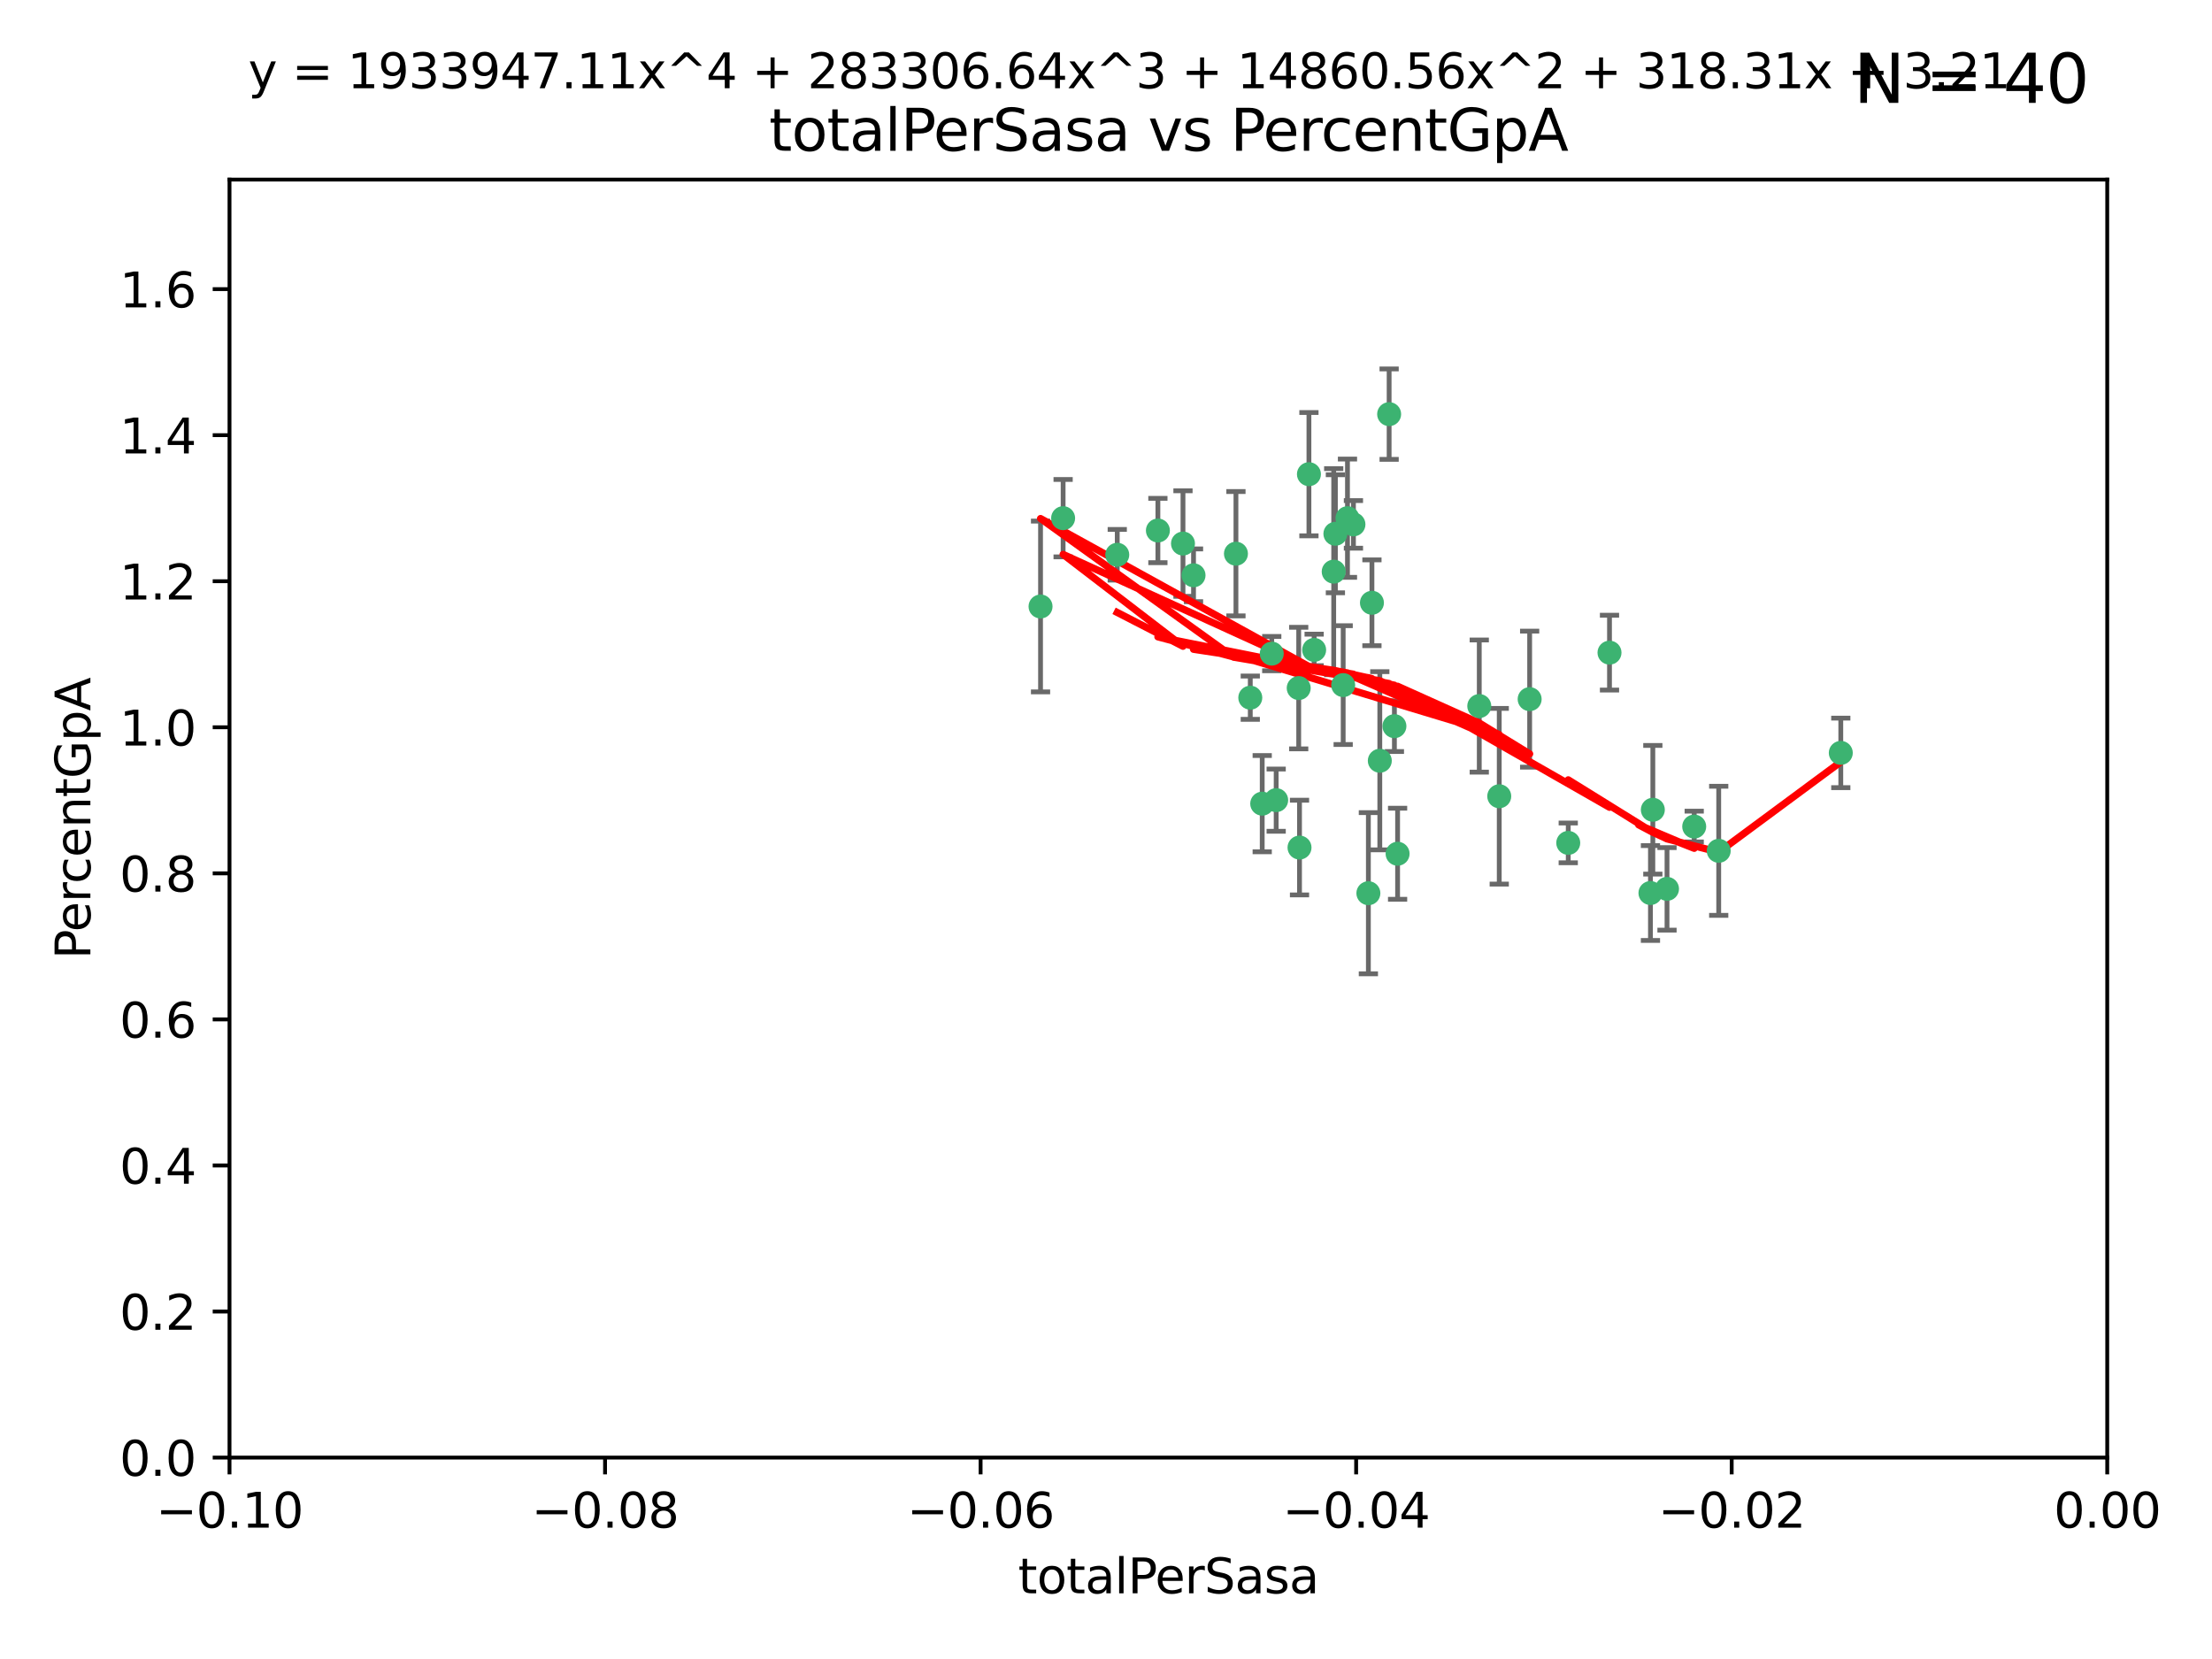 <?xml version="1.0" encoding="utf-8" standalone="no"?>
<!DOCTYPE svg PUBLIC "-//W3C//DTD SVG 1.1//EN"
  "http://www.w3.org/Graphics/SVG/1.1/DTD/svg11.dtd">
<svg xmlns:xlink="http://www.w3.org/1999/xlink" width="460.8pt" height="345.6pt" viewBox="0 0 460.8 345.6" xmlns="http://www.w3.org/2000/svg" version="1.1">
 <defs>
  <style type="text/css">*{stroke-linejoin: round; stroke-linecap: butt}</style>
 </defs>
 <g id="figure_1">
  <g id="patch_1">
   <path d="M 0 345.6 
L 460.8 345.6 
L 460.8 0 
L 0 0 
z
" style="fill: #ffffff"/>
  </g>
  <g id="axes_1">
   <g id="patch_2">
    <path d="M 47.81 303.64 
L 438.975 303.64 
L 438.975 37.411 
L 47.81 37.411 
z
" style="fill: #ffffff"/>
   </g>
   <g id="PathCollection_1">
    <defs>
     <path id="m30e2faf2db" d="M 0 1.118 
C 0.297 1.118 0.581 1 0.791 0.791 
C 1 0.581 1.118 0.297 1.118 0 
C 1.118 -0.297 1 -0.581 0.791 -0.791 
C 0.581 -1 0.297 -1.118 0 -1.118 
C -0.297 -1.118 -0.581 -1 -0.791 -0.791 
C -1 -0.581 -1.118 -0.297 -1.118 0 
C -1.118 0.297 -1 0.581 -0.791 0.791 
C -0.581 1 -0.297 1.118 0 1.118 
z
" style="stroke: #3cb371"/>
    </defs>
    <g clip-path="url(#pd89f2e4958)">
     <use xlink:href="#m30e2faf2db" x="232.745" y="115.568" style="fill: #3cb371; stroke: #3cb371"/>
     <use xlink:href="#m30e2faf2db" x="246.437" y="113.232" style="fill: #3cb371; stroke: #3cb371"/>
     <use xlink:href="#m30e2faf2db" x="221.467" y="107.943" style="fill: #3cb371; stroke: #3cb371"/>
     <use xlink:href="#m30e2faf2db" x="272.674" y="98.781" style="fill: #3cb371; stroke: #3cb371"/>
     <use xlink:href="#m30e2faf2db" x="216.764" y="126.342" style="fill: #3cb371; stroke: #3cb371"/>
     <use xlink:href="#m30e2faf2db" x="277.835" y="119.082" style="fill: #3cb371; stroke: #3cb371"/>
     <use xlink:href="#m30e2faf2db" x="270.544" y="143.336" style="fill: #3cb371; stroke: #3cb371"/>
     <use xlink:href="#m30e2faf2db" x="290.482" y="151.274" style="fill: #3cb371; stroke: #3cb371"/>
     <use xlink:href="#m30e2faf2db" x="265.85" y="166.685" style="fill: #3cb371; stroke: #3cb371"/>
     <use xlink:href="#m30e2faf2db" x="273.761" y="135.386" style="fill: #3cb371; stroke: #3cb371"/>
     <use xlink:href="#m30e2faf2db" x="280.703" y="107.949" style="fill: #3cb371; stroke: #3cb371"/>
     <use xlink:href="#m30e2faf2db" x="262.942" y="167.417" style="fill: #3cb371; stroke: #3cb371"/>
     <use xlink:href="#m30e2faf2db" x="289.382" y="86.272" style="fill: #3cb371; stroke: #3cb371"/>
     <use xlink:href="#m30e2faf2db" x="257.47" y="115.347" style="fill: #3cb371; stroke: #3cb371"/>
     <use xlink:href="#m30e2faf2db" x="241.211" y="110.514" style="fill: #3cb371; stroke: #3cb371"/>
     <use xlink:href="#m30e2faf2db" x="270.713" y="176.562" style="fill: #3cb371; stroke: #3cb371"/>
     <use xlink:href="#m30e2faf2db" x="281.947" y="109.239" style="fill: #3cb371; stroke: #3cb371"/>
     <use xlink:href="#m30e2faf2db" x="264.929" y="136.161" style="fill: #3cb371; stroke: #3cb371"/>
     <use xlink:href="#m30e2faf2db" x="287.439" y="158.478" style="fill: #3cb371; stroke: #3cb371"/>
     <use xlink:href="#m30e2faf2db" x="312.32" y="165.873" style="fill: #3cb371; stroke: #3cb371"/>
     <use xlink:href="#m30e2faf2db" x="260.457" y="145.341" style="fill: #3cb371; stroke: #3cb371"/>
     <use xlink:href="#m30e2faf2db" x="285.058" y="186.072" style="fill: #3cb371; stroke: #3cb371"/>
     <use xlink:href="#m30e2faf2db" x="285.8" y="125.569" style="fill: #3cb371; stroke: #3cb371"/>
     <use xlink:href="#m30e2faf2db" x="278.187" y="111.192" style="fill: #3cb371; stroke: #3cb371"/>
     <use xlink:href="#m30e2faf2db" x="248.634" y="119.843" style="fill: #3cb371; stroke: #3cb371"/>
     <use xlink:href="#m30e2faf2db" x="279.809" y="142.72" style="fill: #3cb371; stroke: #3cb371"/>
     <use xlink:href="#m30e2faf2db" x="318.654" y="145.644" style="fill: #3cb371; stroke: #3cb371"/>
     <use xlink:href="#m30e2faf2db" x="308.159" y="147.083" style="fill: #3cb371; stroke: #3cb371"/>
     <use xlink:href="#m30e2faf2db" x="291.145" y="177.849" style="fill: #3cb371; stroke: #3cb371"/>
     <use xlink:href="#m30e2faf2db" x="335.288" y="135.958" style="fill: #3cb371; stroke: #3cb371"/>
     <use xlink:href="#m30e2faf2db" x="326.694" y="175.59" style="fill: #3cb371; stroke: #3cb371"/>
     <use xlink:href="#m30e2faf2db" x="344.316" y="168.689" style="fill: #3cb371; stroke: #3cb371"/>
     <use xlink:href="#m30e2faf2db" x="352.935" y="172.188" style="fill: #3cb371; stroke: #3cb371"/>
     <use xlink:href="#m30e2faf2db" x="343.82" y="186.034" style="fill: #3cb371; stroke: #3cb371"/>
     <use xlink:href="#m30e2faf2db" x="347.27" y="185.169" style="fill: #3cb371; stroke: #3cb371"/>
     <use xlink:href="#m30e2faf2db" x="358.04" y="177.24" style="fill: #3cb371; stroke: #3cb371"/>
     <use xlink:href="#m30e2faf2db" x="383.471" y="156.841" style="fill: #3cb371; stroke: #3cb371"/>
    </g>
   </g>
   <g id="matplotlib.axis_1">
    <g id="xtick_1">
     <g id="line2d_1">
      <defs>
       <path id="me23a1dee1b" d="M 0 0 
L 0 3.5 
" style="stroke: #000000; stroke-width: 0.8"/>
      </defs>
      <g>
       <use xlink:href="#me23a1dee1b" x="47.81" y="303.64" style="stroke: #000000; stroke-width: 0.8"/>
      </g>
     </g>
     <g id="text_1">
      <!-- −0.10 -->
      <g transform="translate(32.487 318.238)scale(0.1 -0.1)">
       <defs>
        <path id="DejaVuSans-2212" d="M 678 2272 
L 4684 2272 
L 4684 1741 
L 678 1741 
L 678 2272 
z
" transform="scale(0.016)"/>
        <path id="DejaVuSans-30" d="M 2034 4250 
Q 1547 4250 1301 3770 
Q 1056 3291 1056 2328 
Q 1056 1369 1301 889 
Q 1547 409 2034 409 
Q 2525 409 2770 889 
Q 3016 1369 3016 2328 
Q 3016 3291 2770 3770 
Q 2525 4250 2034 4250 
z
M 2034 4750 
Q 2819 4750 3233 4129 
Q 3647 3509 3647 2328 
Q 3647 1150 3233 529 
Q 2819 -91 2034 -91 
Q 1250 -91 836 529 
Q 422 1150 422 2328 
Q 422 3509 836 4129 
Q 1250 4750 2034 4750 
z
" transform="scale(0.016)"/>
        <path id="DejaVuSans-2e" d="M 684 794 
L 1344 794 
L 1344 0 
L 684 0 
L 684 794 
z
" transform="scale(0.016)"/>
        <path id="DejaVuSans-31" d="M 794 531 
L 1825 531 
L 1825 4091 
L 703 3866 
L 703 4441 
L 1819 4666 
L 2450 4666 
L 2450 531 
L 3481 531 
L 3481 0 
L 794 0 
L 794 531 
z
" transform="scale(0.016)"/>
       </defs>
       <use xlink:href="#DejaVuSans-2212"/>
       <use xlink:href="#DejaVuSans-30" x="83.789"/>
       <use xlink:href="#DejaVuSans-2e" x="147.412"/>
       <use xlink:href="#DejaVuSans-31" x="179.199"/>
       <use xlink:href="#DejaVuSans-30" x="242.822"/>
      </g>
     </g>
    </g>
    <g id="xtick_2">
     <g id="line2d_2">
      <g>
       <use xlink:href="#me23a1dee1b" x="126.043" y="303.64" style="stroke: #000000; stroke-width: 0.8"/>
      </g>
     </g>
     <g id="text_2">
      <!-- −0.08 -->
      <g transform="translate(110.72 318.238)scale(0.1 -0.1)">
       <defs>
        <path id="DejaVuSans-38" d="M 2034 2216 
Q 1584 2216 1326 1975 
Q 1069 1734 1069 1313 
Q 1069 891 1326 650 
Q 1584 409 2034 409 
Q 2484 409 2743 651 
Q 3003 894 3003 1313 
Q 3003 1734 2745 1975 
Q 2488 2216 2034 2216 
z
M 1403 2484 
Q 997 2584 770 2862 
Q 544 3141 544 3541 
Q 544 4100 942 4425 
Q 1341 4750 2034 4750 
Q 2731 4750 3128 4425 
Q 3525 4100 3525 3541 
Q 3525 3141 3298 2862 
Q 3072 2584 2669 2484 
Q 3125 2378 3379 2068 
Q 3634 1759 3634 1313 
Q 3634 634 3220 271 
Q 2806 -91 2034 -91 
Q 1263 -91 848 271 
Q 434 634 434 1313 
Q 434 1759 690 2068 
Q 947 2378 1403 2484 
z
M 1172 3481 
Q 1172 3119 1398 2916 
Q 1625 2713 2034 2713 
Q 2441 2713 2670 2916 
Q 2900 3119 2900 3481 
Q 2900 3844 2670 4047 
Q 2441 4250 2034 4250 
Q 1625 4250 1398 4047 
Q 1172 3844 1172 3481 
z
" transform="scale(0.016)"/>
       </defs>
       <use xlink:href="#DejaVuSans-2212"/>
       <use xlink:href="#DejaVuSans-30" x="83.789"/>
       <use xlink:href="#DejaVuSans-2e" x="147.412"/>
       <use xlink:href="#DejaVuSans-30" x="179.199"/>
       <use xlink:href="#DejaVuSans-38" x="242.822"/>
      </g>
     </g>
    </g>
    <g id="xtick_3">
     <g id="line2d_3">
      <g>
       <use xlink:href="#me23a1dee1b" x="204.276" y="303.64" style="stroke: #000000; stroke-width: 0.8"/>
      </g>
     </g>
     <g id="text_3">
      <!-- −0.06 -->
      <g transform="translate(188.953 318.238)scale(0.1 -0.1)">
       <defs>
        <path id="DejaVuSans-36" d="M 2113 2584 
Q 1688 2584 1439 2293 
Q 1191 2003 1191 1497 
Q 1191 994 1439 701 
Q 1688 409 2113 409 
Q 2538 409 2786 701 
Q 3034 994 3034 1497 
Q 3034 2003 2786 2293 
Q 2538 2584 2113 2584 
z
M 3366 4563 
L 3366 3988 
Q 3128 4100 2886 4159 
Q 2644 4219 2406 4219 
Q 1781 4219 1451 3797 
Q 1122 3375 1075 2522 
Q 1259 2794 1537 2939 
Q 1816 3084 2150 3084 
Q 2853 3084 3261 2657 
Q 3669 2231 3669 1497 
Q 3669 778 3244 343 
Q 2819 -91 2113 -91 
Q 1303 -91 875 529 
Q 447 1150 447 2328 
Q 447 3434 972 4092 
Q 1497 4750 2381 4750 
Q 2619 4750 2861 4703 
Q 3103 4656 3366 4563 
z
" transform="scale(0.016)"/>
       </defs>
       <use xlink:href="#DejaVuSans-2212"/>
       <use xlink:href="#DejaVuSans-30" x="83.789"/>
       <use xlink:href="#DejaVuSans-2e" x="147.412"/>
       <use xlink:href="#DejaVuSans-30" x="179.199"/>
       <use xlink:href="#DejaVuSans-36" x="242.822"/>
      </g>
     </g>
    </g>
    <g id="xtick_4">
     <g id="line2d_4">
      <g>
       <use xlink:href="#me23a1dee1b" x="282.509" y="303.64" style="stroke: #000000; stroke-width: 0.8"/>
      </g>
     </g>
     <g id="text_4">
      <!-- −0.04 -->
      <g transform="translate(267.186 318.238)scale(0.1 -0.1)">
       <defs>
        <path id="DejaVuSans-34" d="M 2419 4116 
L 825 1625 
L 2419 1625 
L 2419 4116 
z
M 2253 4666 
L 3047 4666 
L 3047 1625 
L 3713 1625 
L 3713 1100 
L 3047 1100 
L 3047 0 
L 2419 0 
L 2419 1100 
L 313 1100 
L 313 1709 
L 2253 4666 
z
" transform="scale(0.016)"/>
       </defs>
       <use xlink:href="#DejaVuSans-2212"/>
       <use xlink:href="#DejaVuSans-30" x="83.789"/>
       <use xlink:href="#DejaVuSans-2e" x="147.412"/>
       <use xlink:href="#DejaVuSans-30" x="179.199"/>
       <use xlink:href="#DejaVuSans-34" x="242.822"/>
      </g>
     </g>
    </g>
    <g id="xtick_5">
     <g id="line2d_5">
      <g>
       <use xlink:href="#me23a1dee1b" x="360.742" y="303.64" style="stroke: #000000; stroke-width: 0.8"/>
      </g>
     </g>
     <g id="text_5">
      <!-- −0.02 -->
      <g transform="translate(345.419 318.238)scale(0.1 -0.1)">
       <defs>
        <path id="DejaVuSans-32" d="M 1228 531 
L 3431 531 
L 3431 0 
L 469 0 
L 469 531 
Q 828 903 1448 1529 
Q 2069 2156 2228 2338 
Q 2531 2678 2651 2914 
Q 2772 3150 2772 3378 
Q 2772 3750 2511 3984 
Q 2250 4219 1831 4219 
Q 1534 4219 1204 4116 
Q 875 4013 500 3803 
L 500 4441 
Q 881 4594 1212 4672 
Q 1544 4750 1819 4750 
Q 2544 4750 2975 4387 
Q 3406 4025 3406 3419 
Q 3406 3131 3298 2873 
Q 3191 2616 2906 2266 
Q 2828 2175 2409 1742 
Q 1991 1309 1228 531 
z
" transform="scale(0.016)"/>
       </defs>
       <use xlink:href="#DejaVuSans-2212"/>
       <use xlink:href="#DejaVuSans-30" x="83.789"/>
       <use xlink:href="#DejaVuSans-2e" x="147.412"/>
       <use xlink:href="#DejaVuSans-30" x="179.199"/>
       <use xlink:href="#DejaVuSans-32" x="242.822"/>
      </g>
     </g>
    </g>
    <g id="xtick_6">
     <g id="line2d_6">
      <g>
       <use xlink:href="#me23a1dee1b" x="438.975" y="303.64" style="stroke: #000000; stroke-width: 0.8"/>
      </g>
     </g>
     <g id="text_6">
      <!-- 0.00 -->
      <g transform="translate(427.842 318.238)scale(0.1 -0.1)">
       <use xlink:href="#DejaVuSans-30"/>
       <use xlink:href="#DejaVuSans-2e" x="63.623"/>
       <use xlink:href="#DejaVuSans-30" x="95.41"/>
       <use xlink:href="#DejaVuSans-30" x="159.033"/>
      </g>
     </g>
    </g>
    <g id="text_7">
     <!-- totalPerSasa -->
     <g transform="translate(212.087 331.917)scale(0.1 -0.1)">
      <defs>
       <path id="DejaVuSans-74" d="M 1172 4494 
L 1172 3500 
L 2356 3500 
L 2356 3053 
L 1172 3053 
L 1172 1153 
Q 1172 725 1289 603 
Q 1406 481 1766 481 
L 2356 481 
L 2356 0 
L 1766 0 
Q 1100 0 847 248 
Q 594 497 594 1153 
L 594 3053 
L 172 3053 
L 172 3500 
L 594 3500 
L 594 4494 
L 1172 4494 
z
" transform="scale(0.016)"/>
       <path id="DejaVuSans-6f" d="M 1959 3097 
Q 1497 3097 1228 2736 
Q 959 2375 959 1747 
Q 959 1119 1226 758 
Q 1494 397 1959 397 
Q 2419 397 2687 759 
Q 2956 1122 2956 1747 
Q 2956 2369 2687 2733 
Q 2419 3097 1959 3097 
z
M 1959 3584 
Q 2709 3584 3137 3096 
Q 3566 2609 3566 1747 
Q 3566 888 3137 398 
Q 2709 -91 1959 -91 
Q 1206 -91 779 398 
Q 353 888 353 1747 
Q 353 2609 779 3096 
Q 1206 3584 1959 3584 
z
" transform="scale(0.016)"/>
       <path id="DejaVuSans-61" d="M 2194 1759 
Q 1497 1759 1228 1600 
Q 959 1441 959 1056 
Q 959 750 1161 570 
Q 1363 391 1709 391 
Q 2188 391 2477 730 
Q 2766 1069 2766 1631 
L 2766 1759 
L 2194 1759 
z
M 3341 1997 
L 3341 0 
L 2766 0 
L 2766 531 
Q 2569 213 2275 61 
Q 1981 -91 1556 -91 
Q 1019 -91 701 211 
Q 384 513 384 1019 
Q 384 1609 779 1909 
Q 1175 2209 1959 2209 
L 2766 2209 
L 2766 2266 
Q 2766 2663 2505 2880 
Q 2244 3097 1772 3097 
Q 1472 3097 1187 3025 
Q 903 2953 641 2809 
L 641 3341 
Q 956 3463 1253 3523 
Q 1550 3584 1831 3584 
Q 2591 3584 2966 3190 
Q 3341 2797 3341 1997 
z
" transform="scale(0.016)"/>
       <path id="DejaVuSans-6c" d="M 603 4863 
L 1178 4863 
L 1178 0 
L 603 0 
L 603 4863 
z
" transform="scale(0.016)"/>
       <path id="DejaVuSans-50" d="M 1259 4147 
L 1259 2394 
L 2053 2394 
Q 2494 2394 2734 2622 
Q 2975 2850 2975 3272 
Q 2975 3691 2734 3919 
Q 2494 4147 2053 4147 
L 1259 4147 
z
M 628 4666 
L 2053 4666 
Q 2838 4666 3239 4311 
Q 3641 3956 3641 3272 
Q 3641 2581 3239 2228 
Q 2838 1875 2053 1875 
L 1259 1875 
L 1259 0 
L 628 0 
L 628 4666 
z
" transform="scale(0.016)"/>
       <path id="DejaVuSans-65" d="M 3597 1894 
L 3597 1613 
L 953 1613 
Q 991 1019 1311 708 
Q 1631 397 2203 397 
Q 2534 397 2845 478 
Q 3156 559 3463 722 
L 3463 178 
Q 3153 47 2828 -22 
Q 2503 -91 2169 -91 
Q 1331 -91 842 396 
Q 353 884 353 1716 
Q 353 2575 817 3079 
Q 1281 3584 2069 3584 
Q 2775 3584 3186 3129 
Q 3597 2675 3597 1894 
z
M 3022 2063 
Q 3016 2534 2758 2815 
Q 2500 3097 2075 3097 
Q 1594 3097 1305 2825 
Q 1016 2553 972 2059 
L 3022 2063 
z
" transform="scale(0.016)"/>
       <path id="DejaVuSans-72" d="M 2631 2963 
Q 2534 3019 2420 3045 
Q 2306 3072 2169 3072 
Q 1681 3072 1420 2755 
Q 1159 2438 1159 1844 
L 1159 0 
L 581 0 
L 581 3500 
L 1159 3500 
L 1159 2956 
Q 1341 3275 1631 3429 
Q 1922 3584 2338 3584 
Q 2397 3584 2469 3576 
Q 2541 3569 2628 3553 
L 2631 2963 
z
" transform="scale(0.016)"/>
       <path id="DejaVuSans-53" d="M 3425 4513 
L 3425 3897 
Q 3066 4069 2747 4153 
Q 2428 4238 2131 4238 
Q 1616 4238 1336 4038 
Q 1056 3838 1056 3469 
Q 1056 3159 1242 3001 
Q 1428 2844 1947 2747 
L 2328 2669 
Q 3034 2534 3370 2195 
Q 3706 1856 3706 1288 
Q 3706 609 3251 259 
Q 2797 -91 1919 -91 
Q 1588 -91 1214 -16 
Q 841 59 441 206 
L 441 856 
Q 825 641 1194 531 
Q 1563 422 1919 422 
Q 2459 422 2753 634 
Q 3047 847 3047 1241 
Q 3047 1584 2836 1778 
Q 2625 1972 2144 2069 
L 1759 2144 
Q 1053 2284 737 2584 
Q 422 2884 422 3419 
Q 422 4038 858 4394 
Q 1294 4750 2059 4750 
Q 2388 4750 2728 4690 
Q 3069 4631 3425 4513 
z
" transform="scale(0.016)"/>
       <path id="DejaVuSans-73" d="M 2834 3397 
L 2834 2853 
Q 2591 2978 2328 3040 
Q 2066 3103 1784 3103 
Q 1356 3103 1142 2972 
Q 928 2841 928 2578 
Q 928 2378 1081 2264 
Q 1234 2150 1697 2047 
L 1894 2003 
Q 2506 1872 2764 1633 
Q 3022 1394 3022 966 
Q 3022 478 2636 193 
Q 2250 -91 1575 -91 
Q 1294 -91 989 -36 
Q 684 19 347 128 
L 347 722 
Q 666 556 975 473 
Q 1284 391 1588 391 
Q 1994 391 2212 530 
Q 2431 669 2431 922 
Q 2431 1156 2273 1281 
Q 2116 1406 1581 1522 
L 1381 1569 
Q 847 1681 609 1914 
Q 372 2147 372 2553 
Q 372 3047 722 3315 
Q 1072 3584 1716 3584 
Q 2034 3584 2315 3537 
Q 2597 3491 2834 3397 
z
" transform="scale(0.016)"/>
      </defs>
      <use xlink:href="#DejaVuSans-74"/>
      <use xlink:href="#DejaVuSans-6f" x="39.209"/>
      <use xlink:href="#DejaVuSans-74" x="100.391"/>
      <use xlink:href="#DejaVuSans-61" x="139.6"/>
      <use xlink:href="#DejaVuSans-6c" x="200.879"/>
      <use xlink:href="#DejaVuSans-50" x="228.662"/>
      <use xlink:href="#DejaVuSans-65" x="285.34"/>
      <use xlink:href="#DejaVuSans-72" x="346.863"/>
      <use xlink:href="#DejaVuSans-53" x="387.977"/>
      <use xlink:href="#DejaVuSans-61" x="451.453"/>
      <use xlink:href="#DejaVuSans-73" x="512.732"/>
      <use xlink:href="#DejaVuSans-61" x="564.832"/>
     </g>
    </g>
   </g>
   <g id="matplotlib.axis_2">
    <g id="ytick_1">
     <g id="line2d_7">
      <defs>
       <path id="m6cf8904d80" d="M 0 0 
L -3.5 0 
" style="stroke: #000000; stroke-width: 0.8"/>
      </defs>
      <g>
       <use xlink:href="#m6cf8904d80" x="47.81" y="303.64" style="stroke: #000000; stroke-width: 0.8"/>
      </g>
     </g>
     <g id="text_8">
      <!-- 0.0 -->
      <g transform="translate(24.907 307.439)scale(0.1 -0.1)">
       <use xlink:href="#DejaVuSans-30"/>
       <use xlink:href="#DejaVuSans-2e" x="63.623"/>
       <use xlink:href="#DejaVuSans-30" x="95.41"/>
      </g>
     </g>
    </g>
    <g id="ytick_2">
     <g id="line2d_8">
      <g>
       <use xlink:href="#m6cf8904d80" x="47.81" y="273.214" style="stroke: #000000; stroke-width: 0.8"/>
      </g>
     </g>
     <g id="text_9">
      <!-- 0.2 -->
      <g transform="translate(24.907 277.013)scale(0.1 -0.1)">
       <use xlink:href="#DejaVuSans-30"/>
       <use xlink:href="#DejaVuSans-2e" x="63.623"/>
       <use xlink:href="#DejaVuSans-32" x="95.41"/>
      </g>
     </g>
    </g>
    <g id="ytick_3">
     <g id="line2d_9">
      <g>
       <use xlink:href="#m6cf8904d80" x="47.81" y="242.788" style="stroke: #000000; stroke-width: 0.8"/>
      </g>
     </g>
     <g id="text_10">
      <!-- 0.4 -->
      <g transform="translate(24.907 246.587)scale(0.1 -0.1)">
       <use xlink:href="#DejaVuSans-30"/>
       <use xlink:href="#DejaVuSans-2e" x="63.623"/>
       <use xlink:href="#DejaVuSans-34" x="95.41"/>
      </g>
     </g>
    </g>
    <g id="ytick_4">
     <g id="line2d_10">
      <g>
       <use xlink:href="#m6cf8904d80" x="47.81" y="212.362" style="stroke: #000000; stroke-width: 0.8"/>
      </g>
     </g>
     <g id="text_11">
      <!-- 0.6 -->
      <g transform="translate(24.907 216.161)scale(0.1 -0.1)">
       <use xlink:href="#DejaVuSans-30"/>
       <use xlink:href="#DejaVuSans-2e" x="63.623"/>
       <use xlink:href="#DejaVuSans-36" x="95.41"/>
      </g>
     </g>
    </g>
    <g id="ytick_5">
     <g id="line2d_11">
      <g>
       <use xlink:href="#m6cf8904d80" x="47.81" y="181.935" style="stroke: #000000; stroke-width: 0.8"/>
      </g>
     </g>
     <g id="text_12">
      <!-- 0.8 -->
      <g transform="translate(24.907 185.735)scale(0.1 -0.1)">
       <use xlink:href="#DejaVuSans-30"/>
       <use xlink:href="#DejaVuSans-2e" x="63.623"/>
       <use xlink:href="#DejaVuSans-38" x="95.41"/>
      </g>
     </g>
    </g>
    <g id="ytick_6">
     <g id="line2d_12">
      <g>
       <use xlink:href="#m6cf8904d80" x="47.81" y="151.509" style="stroke: #000000; stroke-width: 0.8"/>
      </g>
     </g>
     <g id="text_13">
      <!-- 1.0 -->
      <g transform="translate(24.907 155.308)scale(0.1 -0.1)">
       <use xlink:href="#DejaVuSans-31"/>
       <use xlink:href="#DejaVuSans-2e" x="63.623"/>
       <use xlink:href="#DejaVuSans-30" x="95.41"/>
      </g>
     </g>
    </g>
    <g id="ytick_7">
     <g id="line2d_13">
      <g>
       <use xlink:href="#m6cf8904d80" x="47.81" y="121.083" style="stroke: #000000; stroke-width: 0.8"/>
      </g>
     </g>
     <g id="text_14">
      <!-- 1.2 -->
      <g transform="translate(24.907 124.882)scale(0.1 -0.1)">
       <use xlink:href="#DejaVuSans-31"/>
       <use xlink:href="#DejaVuSans-2e" x="63.623"/>
       <use xlink:href="#DejaVuSans-32" x="95.41"/>
      </g>
     </g>
    </g>
    <g id="ytick_8">
     <g id="line2d_14">
      <g>
       <use xlink:href="#m6cf8904d80" x="47.81" y="90.657" style="stroke: #000000; stroke-width: 0.8"/>
      </g>
     </g>
     <g id="text_15">
      <!-- 1.4 -->
      <g transform="translate(24.907 94.456)scale(0.1 -0.1)">
       <use xlink:href="#DejaVuSans-31"/>
       <use xlink:href="#DejaVuSans-2e" x="63.623"/>
       <use xlink:href="#DejaVuSans-34" x="95.41"/>
      </g>
     </g>
    </g>
    <g id="ytick_9">
     <g id="line2d_15">
      <g>
       <use xlink:href="#m6cf8904d80" x="47.81" y="60.231" style="stroke: #000000; stroke-width: 0.8"/>
      </g>
     </g>
     <g id="text_16">
      <!-- 1.6 -->
      <g transform="translate(24.907 64.03)scale(0.1 -0.1)">
       <use xlink:href="#DejaVuSans-31"/>
       <use xlink:href="#DejaVuSans-2e" x="63.623"/>
       <use xlink:href="#DejaVuSans-36" x="95.41"/>
      </g>
     </g>
    </g>
    <g id="text_17">
     <!-- PercentGpA -->
     <g transform="translate(18.827 199.802)rotate(-90)scale(0.1 -0.1)">
      <defs>
       <path id="DejaVuSans-63" d="M 3122 3366 
L 3122 2828 
Q 2878 2963 2633 3030 
Q 2388 3097 2138 3097 
Q 1578 3097 1268 2742 
Q 959 2388 959 1747 
Q 959 1106 1268 751 
Q 1578 397 2138 397 
Q 2388 397 2633 464 
Q 2878 531 3122 666 
L 3122 134 
Q 2881 22 2623 -34 
Q 2366 -91 2075 -91 
Q 1284 -91 818 406 
Q 353 903 353 1747 
Q 353 2603 823 3093 
Q 1294 3584 2113 3584 
Q 2378 3584 2631 3529 
Q 2884 3475 3122 3366 
z
" transform="scale(0.016)"/>
       <path id="DejaVuSans-6e" d="M 3513 2113 
L 3513 0 
L 2938 0 
L 2938 2094 
Q 2938 2591 2744 2837 
Q 2550 3084 2163 3084 
Q 1697 3084 1428 2787 
Q 1159 2491 1159 1978 
L 1159 0 
L 581 0 
L 581 3500 
L 1159 3500 
L 1159 2956 
Q 1366 3272 1645 3428 
Q 1925 3584 2291 3584 
Q 2894 3584 3203 3211 
Q 3513 2838 3513 2113 
z
" transform="scale(0.016)"/>
       <path id="DejaVuSans-47" d="M 3809 666 
L 3809 1919 
L 2778 1919 
L 2778 2438 
L 4434 2438 
L 4434 434 
Q 4069 175 3628 42 
Q 3188 -91 2688 -91 
Q 1594 -91 976 548 
Q 359 1188 359 2328 
Q 359 3472 976 4111 
Q 1594 4750 2688 4750 
Q 3144 4750 3555 4637 
Q 3966 4525 4313 4306 
L 4313 3634 
Q 3963 3931 3569 4081 
Q 3175 4231 2741 4231 
Q 1884 4231 1454 3753 
Q 1025 3275 1025 2328 
Q 1025 1384 1454 906 
Q 1884 428 2741 428 
Q 3075 428 3337 486 
Q 3600 544 3809 666 
z
" transform="scale(0.016)"/>
       <path id="DejaVuSans-70" d="M 1159 525 
L 1159 -1331 
L 581 -1331 
L 581 3500 
L 1159 3500 
L 1159 2969 
Q 1341 3281 1617 3432 
Q 1894 3584 2278 3584 
Q 2916 3584 3314 3078 
Q 3713 2572 3713 1747 
Q 3713 922 3314 415 
Q 2916 -91 2278 -91 
Q 1894 -91 1617 61 
Q 1341 213 1159 525 
z
M 3116 1747 
Q 3116 2381 2855 2742 
Q 2594 3103 2138 3103 
Q 1681 3103 1420 2742 
Q 1159 2381 1159 1747 
Q 1159 1113 1420 752 
Q 1681 391 2138 391 
Q 2594 391 2855 752 
Q 3116 1113 3116 1747 
z
" transform="scale(0.016)"/>
       <path id="DejaVuSans-41" d="M 2188 4044 
L 1331 1722 
L 3047 1722 
L 2188 4044 
z
M 1831 4666 
L 2547 4666 
L 4325 0 
L 3669 0 
L 3244 1197 
L 1141 1197 
L 716 0 
L 50 0 
L 1831 4666 
z
" transform="scale(0.016)"/>
      </defs>
      <use xlink:href="#DejaVuSans-50"/>
      <use xlink:href="#DejaVuSans-65" x="56.678"/>
      <use xlink:href="#DejaVuSans-72" x="118.201"/>
      <use xlink:href="#DejaVuSans-63" x="157.064"/>
      <use xlink:href="#DejaVuSans-65" x="212.045"/>
      <use xlink:href="#DejaVuSans-6e" x="273.568"/>
      <use xlink:href="#DejaVuSans-74" x="336.947"/>
      <use xlink:href="#DejaVuSans-47" x="376.156"/>
      <use xlink:href="#DejaVuSans-70" x="453.646"/>
      <use xlink:href="#DejaVuSans-41" x="517.123"/>
     </g>
    </g>
   </g>
   <g id="LineCollection_1">
    <path d="M 232.745 120.843 
L 232.745 110.292 
" clip-path="url(#pd89f2e4958)" style="fill: none; stroke: #696969"/>
    <path d="M 246.437 124.224 
L 246.437 102.241 
" clip-path="url(#pd89f2e4958)" style="fill: none; stroke: #696969"/>
    <path d="M 221.467 116.002 
L 221.467 99.884 
" clip-path="url(#pd89f2e4958)" style="fill: none; stroke: #696969"/>
    <path d="M 272.674 111.622 
L 272.674 85.94 
" clip-path="url(#pd89f2e4958)" style="fill: none; stroke: #696969"/>
    <path d="M 216.764 144.131 
L 216.764 108.553 
" clip-path="url(#pd89f2e4958)" style="fill: none; stroke: #696969"/>
    <path d="M 277.835 140.54 
L 277.835 97.624 
" clip-path="url(#pd89f2e4958)" style="fill: none; stroke: #696969"/>
    <path d="M 270.544 155.999 
L 270.544 130.673 
" clip-path="url(#pd89f2e4958)" style="fill: none; stroke: #696969"/>
    <path d="M 290.482 156.555 
L 290.482 145.993 
" clip-path="url(#pd89f2e4958)" style="fill: none; stroke: #696969"/>
    <path d="M 265.85 173.167 
L 265.85 160.202 
" clip-path="url(#pd89f2e4958)" style="fill: none; stroke: #696969"/>
    <path d="M 273.761 138.663 
L 273.761 132.109 
" clip-path="url(#pd89f2e4958)" style="fill: none; stroke: #696969"/>
    <path d="M 280.703 120.265 
L 280.703 95.634 
" clip-path="url(#pd89f2e4958)" style="fill: none; stroke: #696969"/>
    <path d="M 262.942 177.442 
L 262.942 157.392 
" clip-path="url(#pd89f2e4958)" style="fill: none; stroke: #696969"/>
    <path d="M 289.382 95.691 
L 289.382 76.852 
" clip-path="url(#pd89f2e4958)" style="fill: none; stroke: #696969"/>
    <path d="M 257.47 128.299 
L 257.47 102.395 
" clip-path="url(#pd89f2e4958)" style="fill: none; stroke: #696969"/>
    <path d="M 241.211 117.217 
L 241.211 103.811 
" clip-path="url(#pd89f2e4958)" style="fill: none; stroke: #696969"/>
    <path d="M 270.713 186.427 
L 270.713 166.697 
" clip-path="url(#pd89f2e4958)" style="fill: none; stroke: #696969"/>
    <path d="M 281.947 114.195 
L 281.947 104.283 
" clip-path="url(#pd89f2e4958)" style="fill: none; stroke: #696969"/>
    <path d="M 264.929 139.736 
L 264.929 132.587 
" clip-path="url(#pd89f2e4958)" style="fill: none; stroke: #696969"/>
    <path d="M 287.439 177.04 
L 287.439 139.917 
" clip-path="url(#pd89f2e4958)" style="fill: none; stroke: #696969"/>
    <path d="M 312.32 184.172 
L 312.32 147.574 
" clip-path="url(#pd89f2e4958)" style="fill: none; stroke: #696969"/>
    <path d="M 260.457 149.851 
L 260.457 140.831 
" clip-path="url(#pd89f2e4958)" style="fill: none; stroke: #696969"/>
    <path d="M 285.058 202.862 
L 285.058 169.282 
" clip-path="url(#pd89f2e4958)" style="fill: none; stroke: #696969"/>
    <path d="M 285.8 134.51 
L 285.8 116.629 
" clip-path="url(#pd89f2e4958)" style="fill: none; stroke: #696969"/>
    <path d="M 278.187 123.488 
L 278.187 98.897 
" clip-path="url(#pd89f2e4958)" style="fill: none; stroke: #696969"/>
    <path d="M 248.634 125.336 
L 248.634 114.351 
" clip-path="url(#pd89f2e4958)" style="fill: none; stroke: #696969"/>
    <path d="M 279.809 155.094 
L 279.809 130.347 
" clip-path="url(#pd89f2e4958)" style="fill: none; stroke: #696969"/>
    <path d="M 318.654 159.813 
L 318.654 131.474 
" clip-path="url(#pd89f2e4958)" style="fill: none; stroke: #696969"/>
    <path d="M 308.159 160.851 
L 308.159 133.315 
" clip-path="url(#pd89f2e4958)" style="fill: none; stroke: #696969"/>
    <path d="M 291.145 187.334 
L 291.145 168.364 
" clip-path="url(#pd89f2e4958)" style="fill: none; stroke: #696969"/>
    <path d="M 335.288 143.75 
L 335.288 128.166 
" clip-path="url(#pd89f2e4958)" style="fill: none; stroke: #696969"/>
    <path d="M 326.694 179.727 
L 326.694 171.452 
" clip-path="url(#pd89f2e4958)" style="fill: none; stroke: #696969"/>
    <path d="M 344.316 182.093 
L 344.316 155.286 
" clip-path="url(#pd89f2e4958)" style="fill: none; stroke: #696969"/>
    <path d="M 352.935 175.398 
L 352.935 168.977 
" clip-path="url(#pd89f2e4958)" style="fill: none; stroke: #696969"/>
    <path d="M 343.82 195.91 
L 343.82 176.158 
" clip-path="url(#pd89f2e4958)" style="fill: none; stroke: #696969"/>
    <path d="M 347.27 193.766 
L 347.27 176.573 
" clip-path="url(#pd89f2e4958)" style="fill: none; stroke: #696969"/>
    <path d="M 358.04 190.686 
L 358.04 163.794 
" clip-path="url(#pd89f2e4958)" style="fill: none; stroke: #696969"/>
    <path d="M 383.471 164.083 
L 383.471 149.6 
" clip-path="url(#pd89f2e4958)" style="fill: none; stroke: #696969"/>
   </g>
   <g id="line2d_16">
    <defs>
     <path id="m02ab38223b" d="M 2 0 
L -2 -0 
" style="stroke: #696969"/>
    </defs>
    <g clip-path="url(#pd89f2e4958)">
     <use xlink:href="#m02ab38223b" x="232.745" y="120.843" style="fill: #696969; stroke: #696969"/>
     <use xlink:href="#m02ab38223b" x="246.437" y="124.224" style="fill: #696969; stroke: #696969"/>
     <use xlink:href="#m02ab38223b" x="221.467" y="116.002" style="fill: #696969; stroke: #696969"/>
     <use xlink:href="#m02ab38223b" x="272.674" y="111.622" style="fill: #696969; stroke: #696969"/>
     <use xlink:href="#m02ab38223b" x="216.764" y="144.131" style="fill: #696969; stroke: #696969"/>
     <use xlink:href="#m02ab38223b" x="277.835" y="140.54" style="fill: #696969; stroke: #696969"/>
     <use xlink:href="#m02ab38223b" x="270.544" y="155.999" style="fill: #696969; stroke: #696969"/>
     <use xlink:href="#m02ab38223b" x="290.482" y="156.555" style="fill: #696969; stroke: #696969"/>
     <use xlink:href="#m02ab38223b" x="265.85" y="173.167" style="fill: #696969; stroke: #696969"/>
     <use xlink:href="#m02ab38223b" x="273.761" y="138.663" style="fill: #696969; stroke: #696969"/>
     <use xlink:href="#m02ab38223b" x="280.703" y="120.265" style="fill: #696969; stroke: #696969"/>
     <use xlink:href="#m02ab38223b" x="262.942" y="177.442" style="fill: #696969; stroke: #696969"/>
     <use xlink:href="#m02ab38223b" x="289.382" y="95.691" style="fill: #696969; stroke: #696969"/>
     <use xlink:href="#m02ab38223b" x="257.47" y="128.299" style="fill: #696969; stroke: #696969"/>
     <use xlink:href="#m02ab38223b" x="241.211" y="117.217" style="fill: #696969; stroke: #696969"/>
     <use xlink:href="#m02ab38223b" x="270.713" y="186.427" style="fill: #696969; stroke: #696969"/>
     <use xlink:href="#m02ab38223b" x="281.947" y="114.195" style="fill: #696969; stroke: #696969"/>
     <use xlink:href="#m02ab38223b" x="264.929" y="139.736" style="fill: #696969; stroke: #696969"/>
     <use xlink:href="#m02ab38223b" x="287.439" y="177.04" style="fill: #696969; stroke: #696969"/>
     <use xlink:href="#m02ab38223b" x="312.32" y="184.172" style="fill: #696969; stroke: #696969"/>
     <use xlink:href="#m02ab38223b" x="260.457" y="149.851" style="fill: #696969; stroke: #696969"/>
     <use xlink:href="#m02ab38223b" x="285.058" y="202.862" style="fill: #696969; stroke: #696969"/>
     <use xlink:href="#m02ab38223b" x="285.8" y="134.51" style="fill: #696969; stroke: #696969"/>
     <use xlink:href="#m02ab38223b" x="278.187" y="123.488" style="fill: #696969; stroke: #696969"/>
     <use xlink:href="#m02ab38223b" x="248.634" y="125.336" style="fill: #696969; stroke: #696969"/>
     <use xlink:href="#m02ab38223b" x="279.809" y="155.094" style="fill: #696969; stroke: #696969"/>
     <use xlink:href="#m02ab38223b" x="318.654" y="159.813" style="fill: #696969; stroke: #696969"/>
     <use xlink:href="#m02ab38223b" x="308.159" y="160.851" style="fill: #696969; stroke: #696969"/>
     <use xlink:href="#m02ab38223b" x="291.145" y="187.334" style="fill: #696969; stroke: #696969"/>
     <use xlink:href="#m02ab38223b" x="335.288" y="143.75" style="fill: #696969; stroke: #696969"/>
     <use xlink:href="#m02ab38223b" x="326.694" y="179.727" style="fill: #696969; stroke: #696969"/>
     <use xlink:href="#m02ab38223b" x="344.316" y="182.093" style="fill: #696969; stroke: #696969"/>
     <use xlink:href="#m02ab38223b" x="352.935" y="175.398" style="fill: #696969; stroke: #696969"/>
     <use xlink:href="#m02ab38223b" x="343.82" y="195.91" style="fill: #696969; stroke: #696969"/>
     <use xlink:href="#m02ab38223b" x="347.27" y="193.766" style="fill: #696969; stroke: #696969"/>
     <use xlink:href="#m02ab38223b" x="358.04" y="190.686" style="fill: #696969; stroke: #696969"/>
     <use xlink:href="#m02ab38223b" x="383.471" y="164.083" style="fill: #696969; stroke: #696969"/>
    </g>
   </g>
   <g id="line2d_17">
    <g clip-path="url(#pd89f2e4958)">
     <use xlink:href="#m02ab38223b" x="232.745" y="110.292" style="fill: #696969; stroke: #696969"/>
     <use xlink:href="#m02ab38223b" x="246.437" y="102.241" style="fill: #696969; stroke: #696969"/>
     <use xlink:href="#m02ab38223b" x="221.467" y="99.884" style="fill: #696969; stroke: #696969"/>
     <use xlink:href="#m02ab38223b" x="272.674" y="85.94" style="fill: #696969; stroke: #696969"/>
     <use xlink:href="#m02ab38223b" x="216.764" y="108.553" style="fill: #696969; stroke: #696969"/>
     <use xlink:href="#m02ab38223b" x="277.835" y="97.624" style="fill: #696969; stroke: #696969"/>
     <use xlink:href="#m02ab38223b" x="270.544" y="130.673" style="fill: #696969; stroke: #696969"/>
     <use xlink:href="#m02ab38223b" x="290.482" y="145.993" style="fill: #696969; stroke: #696969"/>
     <use xlink:href="#m02ab38223b" x="265.85" y="160.202" style="fill: #696969; stroke: #696969"/>
     <use xlink:href="#m02ab38223b" x="273.761" y="132.109" style="fill: #696969; stroke: #696969"/>
     <use xlink:href="#m02ab38223b" x="280.703" y="95.634" style="fill: #696969; stroke: #696969"/>
     <use xlink:href="#m02ab38223b" x="262.942" y="157.392" style="fill: #696969; stroke: #696969"/>
     <use xlink:href="#m02ab38223b" x="289.382" y="76.852" style="fill: #696969; stroke: #696969"/>
     <use xlink:href="#m02ab38223b" x="257.47" y="102.395" style="fill: #696969; stroke: #696969"/>
     <use xlink:href="#m02ab38223b" x="241.211" y="103.811" style="fill: #696969; stroke: #696969"/>
     <use xlink:href="#m02ab38223b" x="270.713" y="166.697" style="fill: #696969; stroke: #696969"/>
     <use xlink:href="#m02ab38223b" x="281.947" y="104.283" style="fill: #696969; stroke: #696969"/>
     <use xlink:href="#m02ab38223b" x="264.929" y="132.587" style="fill: #696969; stroke: #696969"/>
     <use xlink:href="#m02ab38223b" x="287.439" y="139.917" style="fill: #696969; stroke: #696969"/>
     <use xlink:href="#m02ab38223b" x="312.32" y="147.574" style="fill: #696969; stroke: #696969"/>
     <use xlink:href="#m02ab38223b" x="260.457" y="140.831" style="fill: #696969; stroke: #696969"/>
     <use xlink:href="#m02ab38223b" x="285.058" y="169.282" style="fill: #696969; stroke: #696969"/>
     <use xlink:href="#m02ab38223b" x="285.8" y="116.629" style="fill: #696969; stroke: #696969"/>
     <use xlink:href="#m02ab38223b" x="278.187" y="98.897" style="fill: #696969; stroke: #696969"/>
     <use xlink:href="#m02ab38223b" x="248.634" y="114.351" style="fill: #696969; stroke: #696969"/>
     <use xlink:href="#m02ab38223b" x="279.809" y="130.347" style="fill: #696969; stroke: #696969"/>
     <use xlink:href="#m02ab38223b" x="318.654" y="131.474" style="fill: #696969; stroke: #696969"/>
     <use xlink:href="#m02ab38223b" x="308.159" y="133.315" style="fill: #696969; stroke: #696969"/>
     <use xlink:href="#m02ab38223b" x="291.145" y="168.364" style="fill: #696969; stroke: #696969"/>
     <use xlink:href="#m02ab38223b" x="335.288" y="128.166" style="fill: #696969; stroke: #696969"/>
     <use xlink:href="#m02ab38223b" x="326.694" y="171.452" style="fill: #696969; stroke: #696969"/>
     <use xlink:href="#m02ab38223b" x="344.316" y="155.286" style="fill: #696969; stroke: #696969"/>
     <use xlink:href="#m02ab38223b" x="352.935" y="168.977" style="fill: #696969; stroke: #696969"/>
     <use xlink:href="#m02ab38223b" x="343.82" y="176.158" style="fill: #696969; stroke: #696969"/>
     <use xlink:href="#m02ab38223b" x="347.27" y="176.573" style="fill: #696969; stroke: #696969"/>
     <use xlink:href="#m02ab38223b" x="358.04" y="163.794" style="fill: #696969; stroke: #696969"/>
     <use xlink:href="#m02ab38223b" x="383.471" y="149.6" style="fill: #696969; stroke: #696969"/>
    </g>
   </g>
   <g id="line2d_18">
    <path d="M 232.745 127.588 
L 246.437 134.631 
L 221.467 115.491 
L 272.674 138.838 
L 216.764 108.023 
L 257.006 136.916 
L 277.835 139.635 
L 270.544 138.561 
L 290.482 142.736 
L 265.85 138.009 
L 273.761 138.99 
L 280.703 140.178 
L 262.942 137.678 
L 266.037 138.03 
L 289.382 142.388 
L 257.47 136.983 
L 241.211 132.668 
L 270.713 138.582 
L 281.947 140.44 
L 264.929 137.905 
L 287.439 141.812 
L 312.32 153.037 
L 260.457 137.381 
L 285.058 141.172 
L 285.8 141.364 
L 278.187 139.698 
L 248.634 135.26 
L 279.809 140 
L 318.654 157.047 
L 308.159 150.608 
L 291.145 142.954 
L 335.288 168.175 
L 326.694 162.455 
L 344.316 173.389 
L 341.363 171.828 
L 352.935 176.721 
L 343.82 173.139 
L 347.27 174.762 
L 358.04 177.52 
L 383.471 158.711 
" clip-path="url(#pd89f2e4958)" style="fill: none; stroke: #ff0000; stroke-width: 1.5; stroke-linecap: square"/>
   </g>
   <g id="line2d_19">
    <defs>
     <path id="m77aba4e08f" d="M 0 2 
C 0.53 2 1.039 1.789 1.414 1.414 
C 1.789 1.039 2 0.53 2 0 
C 2 -0.53 1.789 -1.039 1.414 -1.414 
C 1.039 -1.789 0.53 -2 0 -2 
C -0.53 -2 -1.039 -1.789 -1.414 -1.414 
C -1.789 -1.039 -2 -0.53 -2 0 
C -2 0.53 -1.789 1.039 -1.414 1.414 
C -1.039 1.789 -0.53 2 0 2 
z
" style="stroke: #3cb371"/>
    </defs>
    <g clip-path="url(#pd89f2e4958)">
     <use xlink:href="#m77aba4e08f" x="232.745" y="115.568" style="fill: #3cb371; stroke: #3cb371"/>
     <use xlink:href="#m77aba4e08f" x="246.437" y="113.232" style="fill: #3cb371; stroke: #3cb371"/>
     <use xlink:href="#m77aba4e08f" x="221.467" y="107.943" style="fill: #3cb371; stroke: #3cb371"/>
     <use xlink:href="#m77aba4e08f" x="272.674" y="98.781" style="fill: #3cb371; stroke: #3cb371"/>
     <use xlink:href="#m77aba4e08f" x="216.764" y="126.342" style="fill: #3cb371; stroke: #3cb371"/>
     <use xlink:href="#m77aba4e08f" x="277.835" y="119.082" style="fill: #3cb371; stroke: #3cb371"/>
     <use xlink:href="#m77aba4e08f" x="270.544" y="143.336" style="fill: #3cb371; stroke: #3cb371"/>
     <use xlink:href="#m77aba4e08f" x="290.482" y="151.274" style="fill: #3cb371; stroke: #3cb371"/>
     <use xlink:href="#m77aba4e08f" x="265.85" y="166.685" style="fill: #3cb371; stroke: #3cb371"/>
     <use xlink:href="#m77aba4e08f" x="273.761" y="135.386" style="fill: #3cb371; stroke: #3cb371"/>
     <use xlink:href="#m77aba4e08f" x="280.703" y="107.949" style="fill: #3cb371; stroke: #3cb371"/>
     <use xlink:href="#m77aba4e08f" x="262.942" y="167.417" style="fill: #3cb371; stroke: #3cb371"/>
     <use xlink:href="#m77aba4e08f" x="289.382" y="86.272" style="fill: #3cb371; stroke: #3cb371"/>
     <use xlink:href="#m77aba4e08f" x="257.47" y="115.347" style="fill: #3cb371; stroke: #3cb371"/>
     <use xlink:href="#m77aba4e08f" x="241.211" y="110.514" style="fill: #3cb371; stroke: #3cb371"/>
     <use xlink:href="#m77aba4e08f" x="270.713" y="176.562" style="fill: #3cb371; stroke: #3cb371"/>
     <use xlink:href="#m77aba4e08f" x="281.947" y="109.239" style="fill: #3cb371; stroke: #3cb371"/>
     <use xlink:href="#m77aba4e08f" x="264.929" y="136.161" style="fill: #3cb371; stroke: #3cb371"/>
     <use xlink:href="#m77aba4e08f" x="287.439" y="158.478" style="fill: #3cb371; stroke: #3cb371"/>
     <use xlink:href="#m77aba4e08f" x="312.32" y="165.873" style="fill: #3cb371; stroke: #3cb371"/>
     <use xlink:href="#m77aba4e08f" x="260.457" y="145.341" style="fill: #3cb371; stroke: #3cb371"/>
     <use xlink:href="#m77aba4e08f" x="285.058" y="186.072" style="fill: #3cb371; stroke: #3cb371"/>
     <use xlink:href="#m77aba4e08f" x="285.8" y="125.569" style="fill: #3cb371; stroke: #3cb371"/>
     <use xlink:href="#m77aba4e08f" x="278.187" y="111.192" style="fill: #3cb371; stroke: #3cb371"/>
     <use xlink:href="#m77aba4e08f" x="248.634" y="119.843" style="fill: #3cb371; stroke: #3cb371"/>
     <use xlink:href="#m77aba4e08f" x="279.809" y="142.72" style="fill: #3cb371; stroke: #3cb371"/>
     <use xlink:href="#m77aba4e08f" x="318.654" y="145.644" style="fill: #3cb371; stroke: #3cb371"/>
     <use xlink:href="#m77aba4e08f" x="308.159" y="147.083" style="fill: #3cb371; stroke: #3cb371"/>
     <use xlink:href="#m77aba4e08f" x="291.145" y="177.849" style="fill: #3cb371; stroke: #3cb371"/>
     <use xlink:href="#m77aba4e08f" x="335.288" y="135.958" style="fill: #3cb371; stroke: #3cb371"/>
     <use xlink:href="#m77aba4e08f" x="326.694" y="175.59" style="fill: #3cb371; stroke: #3cb371"/>
     <use xlink:href="#m77aba4e08f" x="344.316" y="168.689" style="fill: #3cb371; stroke: #3cb371"/>
     <use xlink:href="#m77aba4e08f" x="352.935" y="172.188" style="fill: #3cb371; stroke: #3cb371"/>
     <use xlink:href="#m77aba4e08f" x="343.82" y="186.034" style="fill: #3cb371; stroke: #3cb371"/>
     <use xlink:href="#m77aba4e08f" x="347.27" y="185.169" style="fill: #3cb371; stroke: #3cb371"/>
     <use xlink:href="#m77aba4e08f" x="358.04" y="177.24" style="fill: #3cb371; stroke: #3cb371"/>
     <use xlink:href="#m77aba4e08f" x="383.471" y="156.841" style="fill: #3cb371; stroke: #3cb371"/>
    </g>
   </g>
   <g id="patch_3">
    <path d="M 47.81 303.64 
L 47.81 37.411 
" style="fill: none; stroke: #000000; stroke-width: 0.8; stroke-linejoin: miter; stroke-linecap: square"/>
   </g>
   <g id="patch_4">
    <path d="M 438.975 303.64 
L 438.975 37.411 
" style="fill: none; stroke: #000000; stroke-width: 0.8; stroke-linejoin: miter; stroke-linecap: square"/>
   </g>
   <g id="patch_5">
    <path d="M 47.81 303.64 
L 438.975 303.64 
" style="fill: none; stroke: #000000; stroke-width: 0.8; stroke-linejoin: miter; stroke-linecap: square"/>
   </g>
   <g id="patch_6">
    <path d="M 47.81 37.411 
L 438.975 37.411 
" style="fill: none; stroke: #000000; stroke-width: 0.8; stroke-linejoin: miter; stroke-linecap: square"/>
   </g>
   <g id="text_18">
    <!-- N = 40 -->
    <g transform="translate(386.144 21.426)scale(0.14 -0.14)">
     <defs>
      <path id="DejaVuSans-4e" d="M 628 4666 
L 1478 4666 
L 3547 763 
L 3547 4666 
L 4159 4666 
L 4159 0 
L 3309 0 
L 1241 3903 
L 1241 0 
L 628 0 
L 628 4666 
z
" transform="scale(0.016)"/>
      <path id="DejaVuSans-20" transform="scale(0.016)"/>
      <path id="DejaVuSans-3d" d="M 678 2906 
L 4684 2906 
L 4684 2381 
L 678 2381 
L 678 2906 
z
M 678 1631 
L 4684 1631 
L 4684 1100 
L 678 1100 
L 678 1631 
z
" transform="scale(0.016)"/>
     </defs>
     <use xlink:href="#DejaVuSans-4e"/>
     <use xlink:href="#DejaVuSans-20" x="74.805"/>
     <use xlink:href="#DejaVuSans-3d" x="106.592"/>
     <use xlink:href="#DejaVuSans-20" x="190.381"/>
     <use xlink:href="#DejaVuSans-34" x="222.168"/>
     <use xlink:href="#DejaVuSans-30" x="285.791"/>
    </g>
   </g>
   <g id="text_19">
    <!-- y = 1933947.11x^4 + 283306.64x^3 + 14860.56x^2 + 318.31x + 3.21 -->
    <g transform="translate(51.722 18.387)scale(0.1 -0.1)">
     <defs>
      <path id="DejaVuSans-79" d="M 2059 -325 
Q 1816 -950 1584 -1140 
Q 1353 -1331 966 -1331 
L 506 -1331 
L 506 -850 
L 844 -850 
Q 1081 -850 1212 -737 
Q 1344 -625 1503 -206 
L 1606 56 
L 191 3500 
L 800 3500 
L 1894 763 
L 2988 3500 
L 3597 3500 
L 2059 -325 
z
" transform="scale(0.016)"/>
      <path id="DejaVuSans-39" d="M 703 97 
L 703 672 
Q 941 559 1184 500 
Q 1428 441 1663 441 
Q 2288 441 2617 861 
Q 2947 1281 2994 2138 
Q 2813 1869 2534 1725 
Q 2256 1581 1919 1581 
Q 1219 1581 811 2004 
Q 403 2428 403 3163 
Q 403 3881 828 4315 
Q 1253 4750 1959 4750 
Q 2769 4750 3195 4129 
Q 3622 3509 3622 2328 
Q 3622 1225 3098 567 
Q 2575 -91 1691 -91 
Q 1453 -91 1209 -44 
Q 966 3 703 97 
z
M 1959 2075 
Q 2384 2075 2632 2365 
Q 2881 2656 2881 3163 
Q 2881 3666 2632 3958 
Q 2384 4250 1959 4250 
Q 1534 4250 1286 3958 
Q 1038 3666 1038 3163 
Q 1038 2656 1286 2365 
Q 1534 2075 1959 2075 
z
" transform="scale(0.016)"/>
      <path id="DejaVuSans-33" d="M 2597 2516 
Q 3050 2419 3304 2112 
Q 3559 1806 3559 1356 
Q 3559 666 3084 287 
Q 2609 -91 1734 -91 
Q 1441 -91 1130 -33 
Q 819 25 488 141 
L 488 750 
Q 750 597 1062 519 
Q 1375 441 1716 441 
Q 2309 441 2620 675 
Q 2931 909 2931 1356 
Q 2931 1769 2642 2001 
Q 2353 2234 1838 2234 
L 1294 2234 
L 1294 2753 
L 1863 2753 
Q 2328 2753 2575 2939 
Q 2822 3125 2822 3475 
Q 2822 3834 2567 4026 
Q 2313 4219 1838 4219 
Q 1578 4219 1281 4162 
Q 984 4106 628 3988 
L 628 4550 
Q 988 4650 1302 4700 
Q 1616 4750 1894 4750 
Q 2613 4750 3031 4423 
Q 3450 4097 3450 3541 
Q 3450 3153 3228 2886 
Q 3006 2619 2597 2516 
z
" transform="scale(0.016)"/>
      <path id="DejaVuSans-37" d="M 525 4666 
L 3525 4666 
L 3525 4397 
L 1831 0 
L 1172 0 
L 2766 4134 
L 525 4134 
L 525 4666 
z
" transform="scale(0.016)"/>
      <path id="DejaVuSans-78" d="M 3513 3500 
L 2247 1797 
L 3578 0 
L 2900 0 
L 1881 1375 
L 863 0 
L 184 0 
L 1544 1831 
L 300 3500 
L 978 3500 
L 1906 2253 
L 2834 3500 
L 3513 3500 
z
" transform="scale(0.016)"/>
      <path id="DejaVuSans-5e" d="M 2988 4666 
L 4684 2925 
L 4056 2925 
L 2681 4159 
L 1306 2925 
L 678 2925 
L 2375 4666 
L 2988 4666 
z
" transform="scale(0.016)"/>
      <path id="DejaVuSans-2b" d="M 2944 4013 
L 2944 2272 
L 4684 2272 
L 4684 1741 
L 2944 1741 
L 2944 0 
L 2419 0 
L 2419 1741 
L 678 1741 
L 678 2272 
L 2419 2272 
L 2419 4013 
L 2944 4013 
z
" transform="scale(0.016)"/>
      <path id="DejaVuSans-35" d="M 691 4666 
L 3169 4666 
L 3169 4134 
L 1269 4134 
L 1269 2991 
Q 1406 3038 1543 3061 
Q 1681 3084 1819 3084 
Q 2600 3084 3056 2656 
Q 3513 2228 3513 1497 
Q 3513 744 3044 326 
Q 2575 -91 1722 -91 
Q 1428 -91 1123 -41 
Q 819 9 494 109 
L 494 744 
Q 775 591 1075 516 
Q 1375 441 1709 441 
Q 2250 441 2565 725 
Q 2881 1009 2881 1497 
Q 2881 1984 2565 2268 
Q 2250 2553 1709 2553 
Q 1456 2553 1204 2497 
Q 953 2441 691 2322 
L 691 4666 
z
" transform="scale(0.016)"/>
     </defs>
     <use xlink:href="#DejaVuSans-79"/>
     <use xlink:href="#DejaVuSans-20" x="59.18"/>
     <use xlink:href="#DejaVuSans-3d" x="90.967"/>
     <use xlink:href="#DejaVuSans-20" x="174.756"/>
     <use xlink:href="#DejaVuSans-31" x="206.543"/>
     <use xlink:href="#DejaVuSans-39" x="270.166"/>
     <use xlink:href="#DejaVuSans-33" x="333.789"/>
     <use xlink:href="#DejaVuSans-33" x="397.412"/>
     <use xlink:href="#DejaVuSans-39" x="461.035"/>
     <use xlink:href="#DejaVuSans-34" x="524.658"/>
     <use xlink:href="#DejaVuSans-37" x="588.281"/>
     <use xlink:href="#DejaVuSans-2e" x="651.904"/>
     <use xlink:href="#DejaVuSans-31" x="683.691"/>
     <use xlink:href="#DejaVuSans-31" x="747.314"/>
     <use xlink:href="#DejaVuSans-78" x="810.938"/>
     <use xlink:href="#DejaVuSans-5e" x="870.117"/>
     <use xlink:href="#DejaVuSans-34" x="953.906"/>
     <use xlink:href="#DejaVuSans-20" x="1017.529"/>
     <use xlink:href="#DejaVuSans-2b" x="1049.316"/>
     <use xlink:href="#DejaVuSans-20" x="1133.105"/>
     <use xlink:href="#DejaVuSans-32" x="1164.893"/>
     <use xlink:href="#DejaVuSans-38" x="1228.516"/>
     <use xlink:href="#DejaVuSans-33" x="1292.139"/>
     <use xlink:href="#DejaVuSans-33" x="1355.762"/>
     <use xlink:href="#DejaVuSans-30" x="1419.385"/>
     <use xlink:href="#DejaVuSans-36" x="1483.008"/>
     <use xlink:href="#DejaVuSans-2e" x="1546.631"/>
     <use xlink:href="#DejaVuSans-36" x="1578.418"/>
     <use xlink:href="#DejaVuSans-34" x="1642.041"/>
     <use xlink:href="#DejaVuSans-78" x="1705.664"/>
     <use xlink:href="#DejaVuSans-5e" x="1764.844"/>
     <use xlink:href="#DejaVuSans-33" x="1848.633"/>
     <use xlink:href="#DejaVuSans-20" x="1912.256"/>
     <use xlink:href="#DejaVuSans-2b" x="1944.043"/>
     <use xlink:href="#DejaVuSans-20" x="2027.832"/>
     <use xlink:href="#DejaVuSans-31" x="2059.619"/>
     <use xlink:href="#DejaVuSans-34" x="2123.242"/>
     <use xlink:href="#DejaVuSans-38" x="2186.865"/>
     <use xlink:href="#DejaVuSans-36" x="2250.488"/>
     <use xlink:href="#DejaVuSans-30" x="2314.111"/>
     <use xlink:href="#DejaVuSans-2e" x="2377.734"/>
     <use xlink:href="#DejaVuSans-35" x="2409.521"/>
     <use xlink:href="#DejaVuSans-36" x="2473.145"/>
     <use xlink:href="#DejaVuSans-78" x="2536.768"/>
     <use xlink:href="#DejaVuSans-5e" x="2595.947"/>
     <use xlink:href="#DejaVuSans-32" x="2679.736"/>
     <use xlink:href="#DejaVuSans-20" x="2743.359"/>
     <use xlink:href="#DejaVuSans-2b" x="2775.146"/>
     <use xlink:href="#DejaVuSans-20" x="2858.936"/>
     <use xlink:href="#DejaVuSans-33" x="2890.723"/>
     <use xlink:href="#DejaVuSans-31" x="2954.346"/>
     <use xlink:href="#DejaVuSans-38" x="3017.969"/>
     <use xlink:href="#DejaVuSans-2e" x="3081.592"/>
     <use xlink:href="#DejaVuSans-33" x="3113.379"/>
     <use xlink:href="#DejaVuSans-31" x="3177.002"/>
     <use xlink:href="#DejaVuSans-78" x="3240.625"/>
     <use xlink:href="#DejaVuSans-20" x="3299.805"/>
     <use xlink:href="#DejaVuSans-2b" x="3331.592"/>
     <use xlink:href="#DejaVuSans-20" x="3415.381"/>
     <use xlink:href="#DejaVuSans-33" x="3447.168"/>
     <use xlink:href="#DejaVuSans-2e" x="3510.791"/>
     <use xlink:href="#DejaVuSans-32" x="3542.578"/>
     <use xlink:href="#DejaVuSans-31" x="3606.201"/>
    </g>
   </g>
   <g id="text_20">
    <!-- totalPerSasa vs PercentGpA -->
    <g transform="translate(160.203 31.411)scale(0.12 -0.12)">
     <defs>
      <path id="DejaVuSans-76" d="M 191 3500 
L 800 3500 
L 1894 563 
L 2988 3500 
L 3597 3500 
L 2284 0 
L 1503 0 
L 191 3500 
z
" transform="scale(0.016)"/>
     </defs>
     <use xlink:href="#DejaVuSans-74"/>
     <use xlink:href="#DejaVuSans-6f" x="39.209"/>
     <use xlink:href="#DejaVuSans-74" x="100.391"/>
     <use xlink:href="#DejaVuSans-61" x="139.6"/>
     <use xlink:href="#DejaVuSans-6c" x="200.879"/>
     <use xlink:href="#DejaVuSans-50" x="228.662"/>
     <use xlink:href="#DejaVuSans-65" x="285.34"/>
     <use xlink:href="#DejaVuSans-72" x="346.863"/>
     <use xlink:href="#DejaVuSans-53" x="387.977"/>
     <use xlink:href="#DejaVuSans-61" x="451.453"/>
     <use xlink:href="#DejaVuSans-73" x="512.732"/>
     <use xlink:href="#DejaVuSans-61" x="564.832"/>
     <use xlink:href="#DejaVuSans-20" x="626.111"/>
     <use xlink:href="#DejaVuSans-76" x="657.898"/>
     <use xlink:href="#DejaVuSans-73" x="717.078"/>
     <use xlink:href="#DejaVuSans-20" x="769.178"/>
     <use xlink:href="#DejaVuSans-50" x="800.965"/>
     <use xlink:href="#DejaVuSans-65" x="857.643"/>
     <use xlink:href="#DejaVuSans-72" x="919.166"/>
     <use xlink:href="#DejaVuSans-63" x="958.029"/>
     <use xlink:href="#DejaVuSans-65" x="1013.01"/>
     <use xlink:href="#DejaVuSans-6e" x="1074.533"/>
     <use xlink:href="#DejaVuSans-74" x="1137.912"/>
     <use xlink:href="#DejaVuSans-47" x="1177.121"/>
     <use xlink:href="#DejaVuSans-70" x="1254.611"/>
     <use xlink:href="#DejaVuSans-41" x="1318.088"/>
    </g>
   </g>
  </g>
 </g>
 <defs>
  <clipPath id="pd89f2e4958">
   <rect x="47.81" y="37.411" width="391.165" height="266.229"/>
  </clipPath>
 </defs>
</svg>
